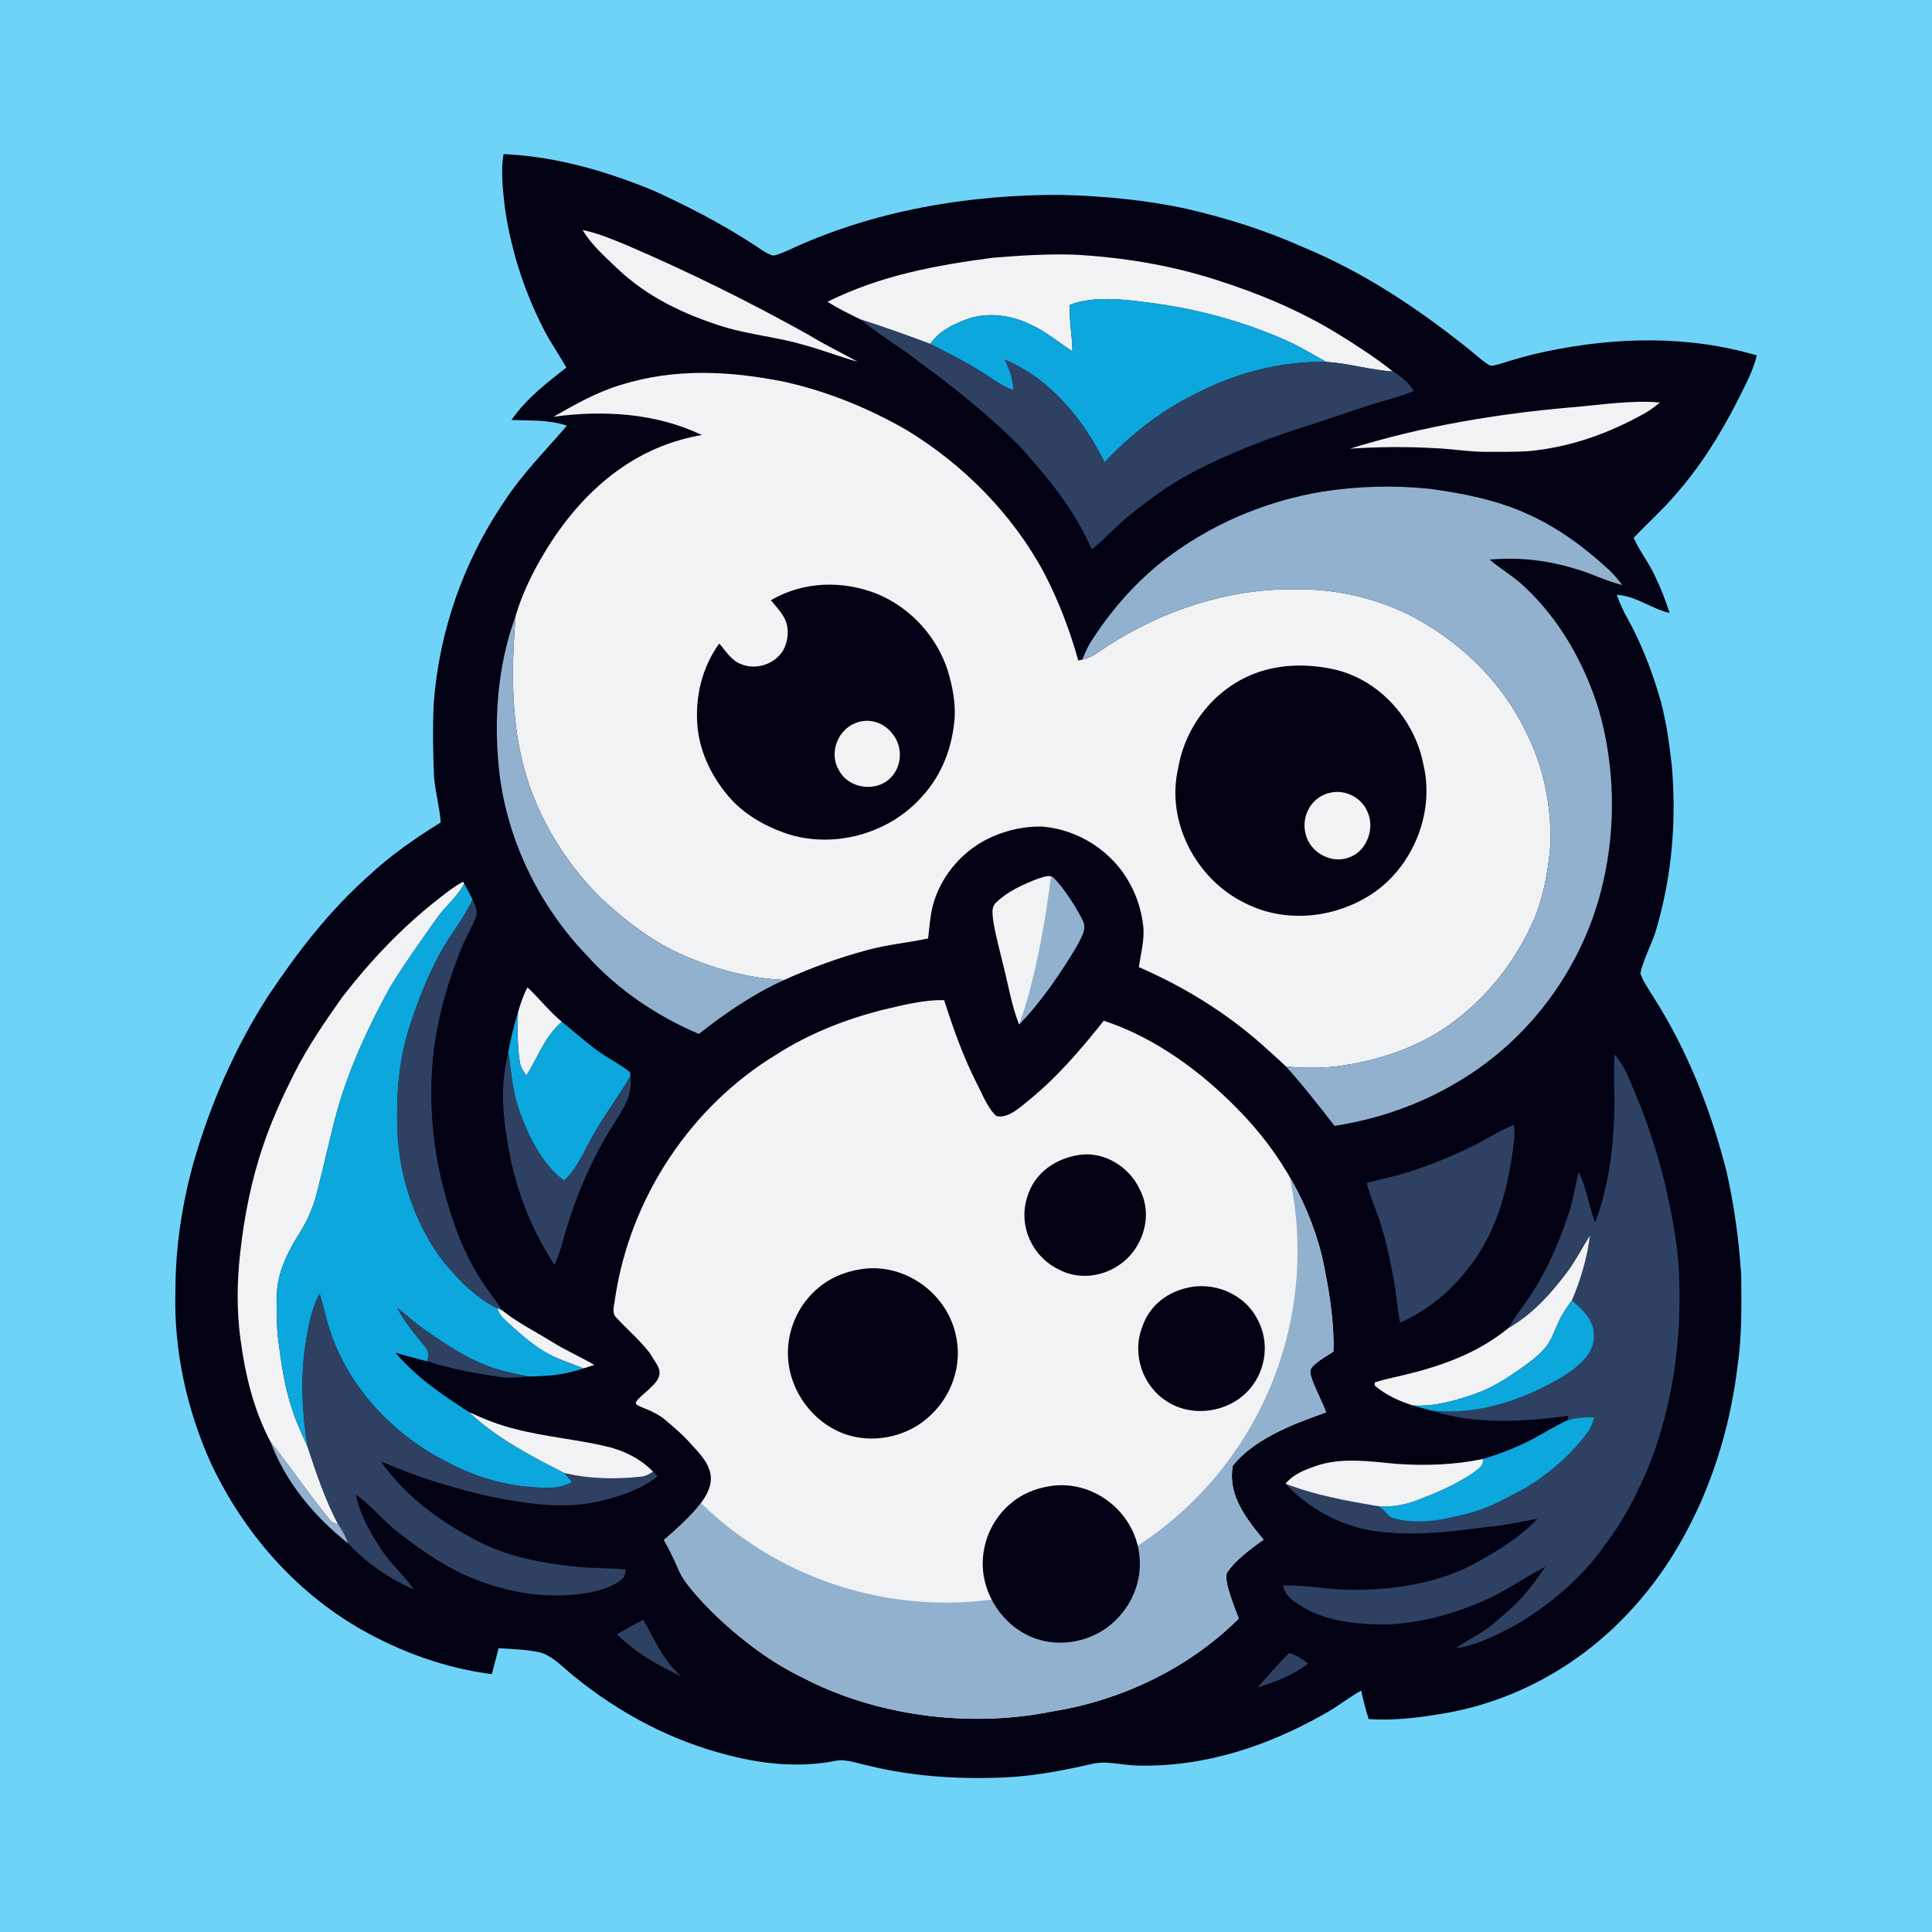 <?xml version="1.0" encoding="UTF-8" standalone="no"?>
<svg
   version="1.1"
   viewBox="0 0 1024 1024"
   width="1024.0pt"
   height="1024.0pt"
   id="svg54"
   sodipodi:docname="ic_launcher.svg"
   inkscape:export-filename="ic_launcher_background.png"
   inkscape:export-xdpi="144"
   inkscape:export-ydpi="144"
   xml:space="preserve"
   inkscape:version="1.3.2 (091e20e, 2023-11-25)"
   xmlns:inkscape="http://www.inkscape.org/namespaces/inkscape"
   xmlns:sodipodi="http://sodipodi.sourceforge.net/DTD/sodipodi-0.dtd"
   xmlns:xlink="http://www.w3.org/1999/xlink"
   xmlns="http://www.w3.org/2000/svg"
   xmlns:svg="http://www.w3.org/2000/svg"><defs
     id="defs54"><inkscape:path-effect
       effect="powerclip"
       id="path-effect60"
       is_visible="true"
       lpeversion="1"
       inverse="true"
       flatten="false"
       hide_clip="false"
       message="Use fill-rule evenodd on &lt;b&gt;fill and stroke&lt;/b&gt; dialog if no flatten result after convert clip to paths." /><clipPath
       clipPathUnits="userSpaceOnUse"
       id="clipPath60"><circle
         style="display:none;fill:#000000;fill-opacity:0.6;stroke-width:2.396"
         id="circle60"
         r="132.884"
         cy="661.951"
         cx="501.369"
         d="M 634.254,661.951 A 132.884,132.884 0 0 1 501.369,794.835 132.884,132.884 0 0 1 368.485,661.951 132.884,132.884 0 0 1 501.369,529.066 132.884,132.884 0 0 1 634.254,661.951 Z" /><path
         id="lpe_path-effect60"
         style="display:inline;fill:#000000;fill-opacity:0.6;stroke-width:2.396"
         class="powerclip"
         d="M 370.654,562.071 H 652.853 V 843.749 H 370.654 Z m 263.6,99.88 A 132.884,132.884 0 0 0 501.369,529.066 132.884,132.884 0 0 0 368.485,661.951 132.884,132.884 0 0 0 501.369,794.835 132.884,132.884 0 0 0 634.254,661.951 Z" /></clipPath><clipPath
       clipPathUnits="userSpaceOnUse"
       id="clipPath1"><path
         style="fill:#000000;fill-opacity:0.333;stroke-width:1.243"
         d="m 224.513,1022.713 c -6.152,-0.513 -17.269,-0.991 -24.705,-1.064 -23.937,-0.233 -51.169,-7.737 -79.684,-21.956 C 98.786,989.052 83.487,978.028 65.917,960.631 38.47,933.456 21.942,906.067 10.797,869.284 4.494,848.482 2.841,834.173 1.322,787.265 -0.373,734.873 0.585,239.417 2.449,205.051 3.463,186.346 4.409,179.224 7.522,166.84 17.701,126.355 36.316,93.162 64.839,64.639 82.539,46.939 97.604,36.097 120.125,24.852 153.071,8.401 175.11,3.222 218.921,1.636 263.798,0.012 782.502,0.379 815.426,2.058 c 25.408,1.296 29.493,1.826 44.738,5.809 27.018,7.058 46.438,15.697 68.486,30.466 33.852,22.676 61.441,56.038 77.238,93.398 11.146,26.36 15.183,45.209 16.636,77.67 1.347,30.098 1.394,573.902 0.051,604.583 -1.143,26.118 -3.91,42.624 -10.411,62.096 -14.855,44.495 -43.795,82.926 -82.227,109.192 -32.52,22.225 -66.801,34.272 -103.949,36.527 -23.667,1.437 -584.962,2.291 -601.476,0.915 z"
         id="path1"
         inkscape:label="mask macos" /></clipPath></defs><sodipodi:namedview
     id="namedview54"
     pagecolor="#ffffff"
     bordercolor="#000000"
     borderopacity="0.25"
     inkscape:showpageshadow="2"
     inkscape:pageopacity="0.0"
     inkscape:pagecheckerboard="true"
     inkscape:deskcolor="#d1d1d1"
     inkscape:document-units="pt"
     inkscape:zoom="0.1311816"
     inkscape:cx="1658.0069"
     inkscape:cy="-499.30782"
     inkscape:window-width="1728"
     inkscape:window-height="966"
     inkscape:window-x="0"
     inkscape:window-y="38"
     inkscape:window-maximized="1"
     inkscape:current-layer="svg54" /><g
     id="g64"
     inkscape:label="ic_launcher"
     style="display:inline"><g
       id="g63"
       inkscape:label="background"
       style="display:inline"><path
         d="M 0,0 H 1024 V 1024 H 0 Z"
         fill="#f1f2f3"
         id="path1-4-3-8"
         inkscape:label="background"
         style="display:inline;fill:#6ed3f7;fill-opacity:1;stroke-width:1" /><g
         id="g61"
         inkscape:label="stars"
         style="display:none"
         transform="matrix(1.402,0,0,1.402,-206.238,-252.991)"><path
           d="m 481.84,186.7 c 2.74,6.56 4.4,15.02 8.93,20.54 4.4,5 12.12,7.01 18.14,9.34 -5.65,2.8 -13.29,4.12 -17.49,8.84 -5.56,6.31 -6.98,14.86 -9.73,22.54 -1.49,-8.37 -3.27,-16.04 -9.05,-22.6 -4.72,-4.99 -11.75,-6.31 -17.93,-8.62 6.33,-3.35 13.83,-4.07 18.46,-9.55 5.22,-6.09 6.55,-13.04 8.67,-20.49 z"
           fill="#f1f2f3"
           id="path3"
           style="display:inline" /><path
           d="m 827.622,512.378 c 2.857,6.841 4.589,15.664 9.313,21.421 4.589,5.214 12.64,7.311 18.918,9.74 -5.892,2.92 -13.86,4.297 -18.24,9.219 -5.798,6.58 -7.279,15.497 -10.147,23.506 -1.554,-8.729 -3.41,-16.728 -9.438,-23.569 -4.922,-5.204 -12.254,-6.58 -18.699,-8.99 6.601,-3.494 14.423,-4.244 19.251,-9.959 5.444,-6.351 6.831,-13.599 9.042,-21.368 z"
           fill="#f1f2f3"
           id="path3-9"
           style="display:inline;stroke-width:1.043" /><path
           d="m 677.842,225.471 c 3.402,5.935 4.552,13.18 9.643,17.866 4.075,3.647 9.631,5.739 14.318,8.542 -5.495,2.558 -11.552,4.54 -15.688,9.202 -4.148,4.467 -5.703,11.454 -7.954,17.059 -2.753,-5.617 -4.369,-12.445 -8.383,-17.108 -3.843,-4.809 -10.72,-6.902 -16.068,-9.888 4.944,-2.925 10.757,-4.883 15.199,-8.505 5.225,-4.491 6.486,-11.063 8.933,-17.169 z"
           fill="#f1f2f3"
           id="path5"
           style="display:inline;stroke-width:1.224" /><path
           d="m 278.55,322.2 c 1.26,7.7 3.92,16.19 8.98,22.26 5.28,6.08 11.95,7 18.7,10.68 -6.63,2.96 -12.94,3.45 -18.37,8.73 -6.22,6.36 -6.9,14.51 -10.02,22.03 -2.07,-7.26 -3.9,-15.81 -9.16,-21.58 -5.45,-5.78 -13.44,-6.85 -20.54,-9.64 7.7,-2.99 17.8,-5.58 22.77,-12.7 3.67,-5.93 5.45,-13.19 7.64,-19.78 z"
           fill="#f1f2f3"
           id="path11"
           style="display:inline" /><path
           d="m 811.962,409.218 c 1.07,6.536 3.327,13.743 7.623,18.895 4.482,5.161 10.144,5.942 15.873,9.066 -5.628,2.513 -10.984,2.928 -15.593,7.41 -5.28,5.399 -5.857,12.317 -8.505,18.7 -1.757,-6.163 -3.31,-13.42 -7.775,-18.318 -4.626,-4.906 -11.408,-5.814 -17.435,-8.183 6.536,-2.538 15.109,-4.736 19.328,-10.78 3.115,-5.034 4.626,-11.196 6.485,-16.79 z"
           fill="#f1f2f3"
           id="path11-3"
           style="display:inline;stroke-width:0.849"
           inkscape:label="path11-3" /><path
           d="m 245.59,426.6 0.84,-0.24 c 0.51,5.18 1.32,10.29 2.94,15.25 2.28,7.15 5.03,14.13 11.51,18.5 6.6,4.35 15.38,6.29 22.92,8.44 -7.65,1.83 -16.6,3.62 -23.22,8.04 -6.35,4.15 -9.27,12.58 -11.47,19.49 -1.61,4.54 -1.37,9.57 -3.3,13.94 -1.65,-9.84 -4.21,-21.41 -10.35,-29.51 -6.33,-7.74 -18.35,-9.42 -27.38,-12.18 4.01,-1.67 8.17,-2.75 12.32,-3.99 8.28,-2.64 16.01,-8.22 19.55,-16.37 2.89,-6.83 4.58,-14.04 5.64,-21.37 z"
           fill="#f1f2f3"
           id="path17"
           style="display:inline" /><path
           d="m 591.394,200.176 0.471,-0.135 c 0.286,2.904 0.74,5.769 1.648,8.55 1.278,4.009 2.82,7.922 6.453,10.373 3.7,2.439 8.623,3.527 12.851,4.732 -4.289,1.026 -9.307,2.03 -13.019,4.508 -3.56,2.327 -5.198,7.053 -6.431,10.928 -0.903,2.545 -0.768,5.366 -1.85,7.816 -0.925,-5.517 -2.36,-12.004 -5.803,-16.546 -3.549,-4.34 -10.289,-5.282 -15.351,-6.829 2.248,-0.936 4.581,-1.542 6.908,-2.237 4.642,-1.48 8.977,-4.609 10.961,-9.178 1.62,-3.829 2.568,-7.872 3.162,-11.982 z"
           fill="#f1f2f3"
           id="path17-0"
           style="display:inline;stroke-width:0.561" /></g></g><g
       id="g62"
       inkscape:label="foreground"
       transform="matrix(1.402,0,0,1.402,-219.377,-227.276)"
       style="display:inline"><g
         id="g60"
         inkscape:label="owl"
         transform="translate(12.754,-26.861)"><path
           d="m 334.09,247.22 c 19.7,0.89 38.72,6.37 56.84,13.88 12.75,5.82 25.3,12.3 37.08,19.92 2.52,1.56 5.09,3.77 7.97,4.58 1.93,-0.3 3.82,-1.19 5.61,-1.96 32,-15.04 68.22,-21.16 103.41,-21 15.79,0.45 31.71,1.88 47.16,5.24 15.21,3.5 30.11,8.19 44.36,14.6 22.85,9.45 43.25,23.12 62.5,38.5 2.38,1.9 4.64,4.08 7.21,5.72 1.27,1.05 2.88,0.2 4.29,-0.08 5.74,-1.82 11.49,-3.5 17.39,-4.72 26.54,-5.58 53.76,-6.26 79.97,1.42 -1.54,6.25 -4.5,11.5 -7.34,17.23 -6.59,12.95 -14.27,25.15 -23.94,36.04 -4.81,5.55 -10.25,10.41 -15.3,15.71 2.28,5.03 5.73,9.33 8.03,14.34 2.16,4.56 4.08,9.23 5.54,14.06 -7.24,-1.8 -12.49,-6.34 -19.92,-6.88 1.1,3.2 2.47,6.17 4.12,9.11 4.84,8.67 8.5,18.08 11.44,27.54 2.86,9.11 4.12,18.27 5.21,27.73 1.79,20.35 0.19,40.94 -5.44,60.61 -1.52,6.25 -5.06,11.9 -6.42,18.12 0.99,3.03 3.01,5.82 4.67,8.53 13.04,20.36 21.92,42.87 27.86,66.24 2.95,12.87 4.73,26.1 5.59,39.28 0.12,11.42 0.3,23.22 -1.39,34.5 -3.97,33.09 -16.99,66.66 -39.63,91.5 -18.22,20.22 -42.74,34.47 -69.58,39.42 -9.83,1.74 -20.25,3.19 -30.23,2.45 -1.18,-3.54 -2.07,-7.13 -2.82,-10.78 -4.71,2.63 -8.9,6.02 -13.61,8.65 -21.74,12.34 -45.48,20.28 -70.72,19.72 -6.55,-0.1 -11.81,-2.07 -17.98,-0.51 -9.91,2.25 -19.81,4.16 -29.98,4.85 -18.29,1 -36.58,0.01 -54.42,-4.41 -3.79,-0.78 -8.18,-2.53 -12.02,-1.73 -13.28,2.66 -27.16,1.31 -40.18,-2.04 -21.68,-5.42 -41.67,-15.99 -58.91,-30.12 -3.85,-3.07 -8.06,-7.74 -12.93,-8.91 -5.02,-1.02 -10.26,-1.2 -15.37,-1.5 -0.83,3.27 -1.68,6.54 -2.54,9.8 -17.36,-2.21 -34.38,-8.33 -49.56,-16.99 -24.95,-14.31 -44.25,-36.58 -56.51,-62.46 -9.26,-20.37 -14.24,-43.01 -13.56,-65.42 0.01,-16.5 2.51,-33.12 6.99,-48.99 6.32,-21.9 15.54,-42.92 27.82,-62.15 11.16,-16.72 23.13,-32.35 38.21,-45.77 8.32,-7.79 17.6,-14.22 27.27,-20.19 -0.4,-5.82 -2.02,-11.42 -2.52,-17.22 -0.4,-9.2 -0.55,-18.49 -0.13,-27.68 2,-27.06 11.14,-53.5 26.36,-75.96 6.97,-10.82 15.75,-19.49 23.99,-29.16 -6.94,-2.3 -13.74,-1.86 -20.93,-2.13 5.59,-8.13 13.08,-13.82 20.73,-19.83 -2.84,-5.06 -6.2,-9.75 -8.8,-14.96 -7.36,-14.49 -12.37,-30.23 -14.55,-46.33 -0.69,-6.3 -1.45,-13.15 -0.39,-19.41 z"
           fill="#020214"
           id="path6" /><path
           d="m 363.99,275.93 c 5.63,1.14 11.15,3.46 16.45,5.64 23.6,10.13 46.58,21.48 69,34 6.01,3.7 12.36,6.73 18.52,10.16 -6.87,-1.91 -13.5,-4.5 -20.38,-6.39 -10,-2.92 -20.3,-3.81 -30.29,-6.81 -15.01,-4.71 -29.03,-11.33 -40.49,-22.33 -4.47,-4.31 -9.7,-8.87 -12.81,-14.27 z"
           fill="#f1f2f3"
           id="path7" /><path
           d="m 550.04,285.25 c 18.11,1 35.97,3.91 53.26,9.45 16.01,5.08 31.39,11.46 45.77,20.21 7.3,4.5 14.5,9.16 21.24,14.48 -8.5,-0.44 -16.62,-3.13 -25.15,-3.57 -4.98,-2.7 -9.72,-5.74 -14.93,-8.02 -16.87,-7.55 -35.06,-12.4 -53.41,-14.57 -9.12,-1.24 -19.86,-2.32 -28.64,0.96 -0.29,5.93 0.87,11.7 0.99,17.6 -5.37,-3.43 -9.97,-7.46 -15.84,-10.13 -7.23,-3.55 -16.05,-4.8 -23.75,-2.13 -5.56,2.08 -10.7,4.44 -14.2,9.47 -8.67,-3.29 -17.37,-6.38 -26.21,-9.21 -4.27,-2.14 -8.58,-4.12 -12.59,-6.75 19.93,-9.9 40.7,-13.77 62.57,-16.64 10.25,-0.83 20.6,-1.5 30.89,-1.15 z"
           fill="#f1f2f3"
           id="path8" /><path
           d="m 576.82,303.23 c 18.35,2.17 36.54,7.02 53.41,14.57 5.21,2.28 9.95,5.32 14.93,8.02 -17.77,-0.39 -35.08,4.41 -50.72,12.67 -12.56,6.33 -23.5,15.08 -33.16,25.24 -8.1,-16.29 -20.49,-31.57 -37.65,-38.73 1.8,3.73 3.1,7.38 3.26,11.56 -2.64,-1.05 -5.13,-2.31 -7.46,-3.95 -7.46,-5.23 -15.91,-9.47 -24.05,-13.61 3.5,-5.03 8.64,-7.39 14.2,-9.47 7.7,-2.67 16.52,-1.42 23.75,2.13 5.87,2.67 10.47,6.7 15.84,10.13 -0.12,-5.9 -1.28,-11.67 -0.99,-17.6 8.78,-3.28 19.52,-2.2 28.64,-0.96 z"
           fill="#0ca7dd"
           id="path9" /><path
           d="m 469.17,309.79 c 8.84,2.83 17.54,5.92 26.21,9.21 8.14,4.14 16.59,8.38 24.05,13.61 2.33,1.64 4.82,2.9 7.46,3.95 -0.16,-4.18 -1.46,-7.83 -3.26,-11.56 17.16,7.16 29.55,22.44 37.65,38.73 9.66,-10.16 20.6,-18.91 33.16,-25.24 15.64,-8.26 32.95,-13.06 50.72,-12.67 8.53,0.44 16.65,3.13 25.15,3.57 3.14,2.01 5.98,4.14 7.95,7.39 -2.82,1.16 -5.66,2.16 -8.6,2.95 -10.03,2.71 -19.57,6.32 -29.42,9.48 -15.82,4.94 -31.71,10.86 -46.34,18.7 -8.24,4.33 -15.93,9.99 -23.15,15.85 -5.04,4.03 -9.26,8.91 -14.32,12.91 -6.42,-14.96 -16.4,-26.95 -27.14,-38.96 -11.81,-11.79 -24.63,-22.1 -38.09,-31.92 -7.16,-5.62 -15.04,-10.15 -22.03,-16 z"
           fill="#2e4163"
           id="path10" /><path
           d="m 440.5,333.35 c 16.16,3.65 31.62,9.93 45.95,18.19 21.49,13.05 40.08,31.81 51.99,54.03 5.48,10.49 9.73,21.71 12.93,33.1 0.51,-0.11 1.02,-0.23 1.52,-0.35 3.72,-0.75 6.23,-3.04 9.37,-5.02 20.73,-13.56 45.88,-21.83 70.74,-21.56 14.54,-0.25 29.06,2.84 42.21,9.05 18.99,9.34 35.67,24.95 44.98,44.06 7.05,13.48 10.23,28.99 9.61,44.15 -0.85,9.35 -2.53,18.95 -6.2,27.63 -7.05,16.09 -18.26,30.23 -32.7,40.29 -11.43,7.99 -25.39,12.67 -39.09,14.79 -7.29,1.21 -14.57,1.1 -21.91,0.46 -2.9,-2.79 -5.94,-5.43 -8.92,-8.14 -13.87,-12.33 -29.72,-22.05 -46.72,-29.45 0.73,-5.07 2.23,-10.51 1.65,-15.55 -0.62,-5.55 -2.31,-11.04 -5,-15.94 -6.51,-12.14 -19.29,-20.43 -32.99,-21.62 -6.39,-0.26 -12.93,1.19 -18.79,3.7 -10.75,4.59 -19.28,14.13 -22.54,25.36 -1.19,4.23 -1.5,8.85 -2,13.21 -7.52,1.65 -15.12,2.27 -22.57,4.28 -10.92,2.91 -21.53,6.75 -31.82,11.41 -13.61,-0.57 -27.27,-4.37 -39.63,-10.01 -11.11,-5.12 -20.38,-12.46 -29.37,-20.64 -15.16,-14.91 -26.43,-34.32 -30.74,-55.22 -3.56,-16.72 -3.21,-34.75 -1.81,-51.72 2.95,-10.04 7.73,-19.08 13.34,-27.85 7.16,-11.01 16.4,-21.31 27.37,-28.64 9.16,-6.16 18.8,-10.01 29.68,-11.93 -17.22,-8.27 -37.35,-9.49 -56.06,-6.89 8.26,-4.74 16.31,-9.29 25.49,-12.07 20.51,-6.38 41.22,-5.3 62.03,-1.11 z"
           fill="#f1f2f3"
           id="path12" /><path
           d="m 771.24,341.13 c -1.69,1.38 -3.4,2.72 -5.28,3.83 -13.93,7.88 -28.99,13.26 -45,14.62 -4.98,0.25 -9.98,0.2 -14.97,0.21 -6.71,0.05 -13.25,-1.14 -19.94,-1.4 -10.65,-0.6 -21.31,-0.51 -31.95,0.2 27.06,-8.44 55.7,-13.23 83.92,-15.65 10.85,-0.9 22.42,-2.77 33.22,-1.81 z"
           fill="#f1f2f3"
           id="path13" /><path
           d="m 684.22,373.77 c 12.56,1.69 25.79,4.3 37.32,9.68 11.24,5.05 21.22,12.47 30.26,20.77 1.94,1.78 3.62,3.8 5.21,5.9 -6.22,-1.48 -11.81,-4.5 -17.98,-6.19 -10.54,-3.2 -21.19,-4.41 -32.18,-3.39 4.35,3.66 9.17,6.37 13.27,10.32 13.42,12.48 22.88,29.45 28.15,46.89 5.93,21.05 6.41,43.69 1.45,64.98 -7.12,31.16 -27.24,58.96 -54.79,75.19 -14.15,8.58 -30.37,14.15 -46.68,16.69 -5.94,-7.65 -11.87,-15.25 -18.35,-22.44 7.34,0.64 14.62,0.75 21.91,-0.46 13.7,-2.12 27.66,-6.8 39.09,-14.79 14.44,-10.06 25.65,-24.2 32.7,-40.29 3.67,-8.68 5.35,-18.28 6.2,-27.63 0.62,-15.16 -2.56,-30.67 -9.61,-44.15 -9.31,-19.11 -25.99,-34.72 -44.98,-44.06 -13.15,-6.21 -27.67,-9.3 -42.21,-9.05 -24.86,-0.27 -50.01,8 -70.74,21.56 -3.14,1.98 -5.65,4.27 -9.37,5.02 0.89,-2.19 1.79,-4.34 3.02,-6.37 7.23,-11.46 16.14,-21.8 26.71,-30.32 17.72,-14.02 38.96,-23.14 61.22,-26.84 13.37,-2.04 26.93,-2.41 40.38,-1.02 z"
           fill="#92b1ce"
           id="path14" /><path
           d="m 475.47,413.55 c 12.63,5.28 22.62,16.27 26.67,29.34 1.64,5.5 2.76,11.35 2.5,17.1 -0.76,11.16 -4.75,21.94 -12.43,30.2 -12.6,14.23 -34,19.98 -51.97,13.63 -7.96,-2.83 -15.68,-7.36 -21.17,-13.87 -6.27,-7.37 -10.68,-16.39 -11.65,-26.09 -1.03,-11.14 1.6,-22.52 8.23,-31.64 2.35,2.83 4.71,6.61 8.31,7.86 5.66,2.29 12.67,-0.01 15.82,-5.24 1.89,-3.39 2.35,-7.83 0.84,-11.44 -1.24,-2.76 -3.55,-5.2 -5.49,-7.5 12.23,-7.24 27.3,-7.59 40.34,-2.35 z"
           fill="#020214"
           id="path15" /><path
           d="m 338.65,421.84 c -1.4,16.97 -1.75,35 1.81,51.72 4.31,20.9 15.58,40.31 30.74,55.22 8.99,8.18 18.26,15.52 29.37,20.64 12.36,5.64 26.02,9.44 39.63,10.01 -11.73,5.29 -22.2,12.49 -32.27,20.41 -15.87,-6.7 -30.67,-16.72 -42.24,-29.54 -17.95,-18.68 -29.98,-43.11 -33.15,-68.87 -2.3,-19.88 -0.8,-40.72 6.11,-59.59 z"
           fill="#92b1ce"
           id="path16" /><path
           d="m 625.41,441.51 c 7.65,-1.56 15.74,-1.09 23.31,0.66 16.88,4.15 29.97,19.06 33.14,36 4.52,18.91 -4.8,40.36 -21.62,50.07 -13.75,8.08 -31.31,9.5 -45.7,2.21 -18.59,-8.9 -30.21,-30.91 -25.38,-51.25 3.21,-18.54 17.57,-34.2 36.25,-37.69 z"
           fill="#020214"
           id="path19" /><path
           d="m 467.31,462.26 c 4.98,-1.91 10.31,-0.25 13.59,3.85 4.08,4.68 4.04,12.04 -0.2,16.6 -5.38,5.96 -16.13,4.58 -19.84,-2.58 -3.87,-6.38 -0.47,-15.36 6.45,-17.87 z"
           fill="#f1f2f3"
           id="path20" /><path
           d="m 647.47,488.49 c 5.27,-0.85 10.84,2.13 13.05,7.01 3.16,6.24 0.13,15.02 -6.53,17.53 -6.67,2.73 -14.75,-1.53 -16.6,-8.44 -2.06,-7.31 2.42,-14.99 10.08,-16.1 z"
           fill="#f1f2f3"
           id="path21" /><path
           d="m 541.98,520.91 c -0.046,0.36 -8.814,51.424 -13.01,55.36 -2.85,-7.33 -4.01,-14.76 -5.96,-22.34 -1.32,-5.67 -2.96,-11.33 -3.84,-17.08 -0.18,-2.22 -0.8,-4.95 1.09,-6.64 4.3,-4.24 10.32,-6.96 15.92,-9.08 1.73,-0.42 4.38,-1.81 5.8,-0.22 z"
           fill="#f1f2f3"
           id="path22"
           sodipodi:nodetypes="ccccccc" /><path
           d="M 541.049,520.261 C 543.212,520.877 550.39,531.23 553.05,536.98 c 1.75,3.37 -0.83,6.82 -2.28,9.78 -5.66,9.55 -13.904,21.672 -21.804,29.532 3.405,-9.358 4.567,-15.112 6.104,-21.192 2.57,-11.37 4.509,-23.259 5.979,-34.839 z"
           fill="#92b1ce"
           id="path23"
           sodipodi:nodetypes="cccccc"
           style="display:inline" /><path
           d="m 318.82,522.3 0.38,0.69 c -2.71,5.34 -7.33,8.68 -10.63,13.54 -6.06,8.61 -12.33,17.23 -17.73,26.27 -8.06,14.85 -15.16,30.03 -19.71,46.34 -2.83,10.36 -5.02,20.89 -7.74,31.27 -1.43,5.45 -3.71,10.5 -6.74,15.24 -4.34,6.84 -8.3,15.04 -8.27,23.31 -0.12,5.45 -0.13,10.98 0.51,16.41 1.17,8.73 2.26,17.31 5.06,25.71 1.56,5.17 3.9,9.97 6.08,14.88 3.26,9.92 6.67,20.1 11.58,29.34 -1.19,-0.45 -2.31,-0.66 -3.15,-1.69 -7.85,-9.62 -14.84,-19.87 -22.5,-29.61 -6.42,-12.17 -9.52,-25.26 -11.34,-38.82 -1.44,-10.74 -1.32,-21.59 -0.12,-32.35 1.52,-14.02 4.31,-28.07 8.93,-41.41 3.08,-9.08 7.16,-17.96 11.46,-26.52 5.06,-10.07 11.62,-19.62 18.15,-28.87 10.74,-13.89 22.72,-26.56 36.6,-37.37 2.98,-2.32 5.81,-4.6 9.18,-6.36 z"
           fill="#f1f2f3"
           id="path24" /><path
           d="m 319.2,522.99 c 1.09,1.99 2.16,4 3.17,6.03 -2.18,4.76 -5.06,9.02 -8,13.32 -7.37,11.08 -12.04,23.16 -16.15,35.74 -4.17,13.69 -4.89,27.74 -4.05,41.95 1.39,16.51 7.31,33.16 17.51,46.29 5.52,6.62 12.17,13.44 20.02,17.2 0.73,1.95 1.62,3.22 3.16,4.62 4.48,4.1 9.22,8.42 14.4,11.59 4.6,2.86 10.01,4.44 15.1,6.54 -6.85,2.47 -13.86,3.01 -21.08,3.07 -4.23,-0.88 -8.5,-1.73 -12.63,-3.02 -10.09,-3.36 -18.31,-9.02 -26.93,-15.05 -3.45,-2.44 -6.54,-5.24 -9.78,-7.93 2.72,5.69 6.91,10.09 10.7,15.02 1.51,1.79 1.03,3.15 0.6,5.24 -4.02,-1.03 -8.04,-2.04 -12.01,-3.27 7.91,9.37 17.66,15.94 27.87,22.52 10.27,9.7 23.52,16.67 36.06,22.99 0.98,1.12 1.9,2.28 2.83,3.44 -3.03,1.6 -5.52,2.15 -8.97,2.14 -13.36,0.09 -26.82,-3.42 -38.51,-9.86 -19.64,-9.88 -36.49,-27.44 -43.67,-48.42 -1.77,-4.96 -2.73,-10.06 -4.28,-15.09 -3.34,6.19 -4.32,13.05 -5.48,19.94 -1.77,12.5 -1.12,25.53 0.95,37.97 -2.18,-4.91 -4.52,-9.71 -6.08,-14.88 -2.8,-8.4 -3.89,-16.98 -5.06,-25.71 -0.64,-5.43 -0.63,-10.96 -0.51,-16.41 -0.03,-8.27 3.93,-16.47 8.27,-23.31 3.03,-4.74 5.31,-9.79 6.74,-15.24 2.72,-10.38 4.91,-20.91 7.74,-31.27 4.55,-16.31 11.65,-31.49 19.71,-46.34 5.4,-9.04 11.67,-17.66 17.73,-26.27 3.3,-4.86 7.92,-8.2 10.63,-13.54 z"
           fill="#0ca7dd"
           id="path25" /><path
           d="m 322.37,529.02 c 0.82,1.95 2.21,4.5 1.27,6.57 -1.34,3.78 -3.56,7.21 -5.09,10.92 -5.3,12.92 -9.25,26.31 -10.94,40.2 -2.07,18.71 -0.35,37.68 4.92,55.74 3.26,11.56 7.63,22.61 14.47,32.56 2.19,3.12 4.5,6.16 6.59,9.36 l -1.89,-0.85 c -7.85,-3.76 -14.5,-10.58 -20.02,-17.2 -10.2,-13.13 -16.12,-29.78 -17.51,-46.29 -0.84,-14.21 -0.12,-28.26 4.05,-41.95 4.11,-12.58 8.78,-24.66 16.15,-35.74 2.94,-4.3 5.82,-8.56 8,-13.32 z"
           fill="#2e4163"
           id="path26" /><path
           d="m 343.13,562.23 c 4.46,4.2 8.25,9.08 12.99,13.03 -6.65,5.78 -8.81,13.06 -13.38,20.27 -1.1,-1.52 -2.18,-2.9 -2.45,-4.83 -1.06,-6.21 -0.93,-12.67 -0.77,-18.94 0.93,-3.25 2.04,-6.53 3.61,-9.53 z"
           fill="#f1f2f3"
           id="path28" /><path
           d="m 500.67,567.09 c 3.38,10.66 7.1,21.11 12.15,31.11 2.2,4.17 4.06,9.38 7.51,12.65 4.49,1.22 9.23,-3.47 12.47,-6.05 10.74,-8.76 19.6,-19.16 28.2,-29.95 19.18,6.26 36.7,19.12 50.68,33.47 16.01,16.12 28.17,37.12 32.65,59.49 1.096,5.794 3.873,19.312 3.486,32.053 -1.899,1.507 -7.147,4.047 -8.617,6.774 -1.087,2.173 4.112,11.476 5.847,16.241 -8.229,3.095 -26.343,8.784 -35.299,20.238 -1.586,9.709 2.836,17.429 11.657,27.912 -9.251,6.539 -11.955,9.772 -13.854,12.504 -1.001,3.18 1.567,9.609 4.444,17.342 -18.012,17.976 -43.135,30.746 -70.621,35.114 -31.47,6.371 -67.252,1.632 -95.135,-13.289 -18.001,-8.558 -36.728,-26.281 -43.701,-36.22 -2.674,-3.812 -2.951,-6.873 -7.819,-15.34 21.428,-18.215 21.366,-24.661 10.821,-35.603 -3.122,-3.628 -5.94,-6.038 -10.146,-9.652 -4.941,-4.246 -11.839,-5.18 -11.272,-6.58 0.093,-1.315 3.62,-3.625 6.756,-6.928 4.654,-4.902 0.816,-7.574 -1.447,-11.825 -3.8,-4.89 -8.46,-8.88 -12.64,-13.4 -2.1,-1.8 -0.68,-5.26 -0.5,-7.62 5.71,-37.75 28.49,-72.29 61.2,-92.06 11.99,-7.69 25.59,-13.02 39.34,-16.6 7.69,-1.75 15.94,-4.03 23.84,-3.78 z"
           fill="#f1f2f3"
           id="path29"
           sodipodi:nodetypes="ccccccccccccccccsccscscccccc"
           inkscape:label="moon"
           style="display:inline" /><path
           d="m 500.67,567.09 c 3.38,10.66 7.1,21.11 12.15,31.11 2.2,4.17 4.06,9.38 7.51,12.65 4.49,1.22 9.23,-3.47 12.47,-6.05 10.74,-8.76 19.6,-19.16 28.2,-29.95 19.18,6.26 36.7,19.12 50.68,33.47 16.01,16.12 28.17,37.12 32.65,59.49 1.096,5.794 3.873,19.312 3.486,32.053 -1.899,1.507 -7.147,4.047 -8.617,6.774 -1.087,2.173 4.112,11.476 5.847,16.241 -8.229,3.095 -26.343,8.784 -35.299,20.238 -1.586,9.709 2.836,17.429 11.657,27.912 -9.251,6.539 -11.955,9.772 -13.854,12.504 -1.001,3.18 1.567,9.609 4.444,17.342 -18.012,17.976 -43.135,30.746 -70.621,35.114 -31.47,6.371 -67.252,1.632 -95.135,-13.289 -18.001,-8.558 -36.728,-26.281 -43.701,-36.22 -2.674,-3.812 -2.951,-6.873 -7.819,-15.34 21.428,-18.215 21.366,-24.661 10.821,-35.603 -3.122,-3.628 -5.94,-6.038 -10.146,-9.652 -4.941,-4.246 -11.839,-5.18 -11.272,-6.58 0.093,-1.315 3.62,-3.625 6.756,-6.928 4.654,-4.902 0.816,-7.574 -1.447,-11.825 -3.8,-4.89 -8.46,-8.88 -12.64,-13.4 -2.1,-1.8 -0.68,-5.26 -0.5,-7.62 5.71,-37.75 28.49,-72.29 61.2,-92.06 11.99,-7.69 25.59,-13.02 39.34,-16.6 7.69,-1.75 15.94,-4.03 23.84,-3.78 z"
           fill="#f1f2f3"
           id="path58"
           sodipodi:nodetypes="ccccccccccccccccsccscscccccc"
           inkscape:label="moon shadow"
           style="display:inline;fill:#92b1ce;fill-opacity:1"
           clip-path="url(#clipPath60)"
           inkscape:path-effect="#path-effect60"
           inkscape:original-d="m 500.67,567.09 c 3.38,10.66 7.1,21.11 12.15,31.11 2.2,4.17 4.06,9.38 7.51,12.65 4.49,1.22 9.23,-3.47 12.47,-6.05 10.74,-8.76 19.6,-19.16 28.2,-29.95 19.18,6.26 36.7,19.12 50.68,33.47 16.01,16.12 28.17,37.12 32.65,59.49 1.09622,5.79449 3.87297,19.31186 3.48578,32.05258 -1.8989,1.50651 -7.1469,4.04732 -8.61682,6.77385 -1.08739,2.17266 4.11179,11.47558 5.84724,16.2407 -8.22916,3.09498 -26.34261,8.78362 -35.29871,20.23755 -1.58563,9.70938 2.83647,17.42941 11.65668,27.912 -9.25094,6.53904 -11.95514,9.77196 -13.85432,12.50415 -1.00128,3.1805 1.56711,9.60929 4.44402,17.34194 -18.0122,17.97629 -43.13503,30.74628 -70.62133,35.11394 -31.47035,6.37083 -67.25215,1.63156 -95.13521,-13.28858 -18.00147,-8.55814 -36.72769,-26.28061 -43.70051,-36.21955 -2.67443,-3.8121 -2.95134,-6.87337 -7.81947,-15.34046 21.42764,-18.21535 21.36567,-24.66133 10.82067,-35.60333 -3.1223,-3.62752 -5.93965,-6.03766 -10.14589,-9.65172 -4.94119,-4.24555 -11.83925,-5.17957 -11.27157,-6.58011 0.0933,-1.31528 3.6198,-3.62497 6.75626,-6.9283 4.65437,-4.90201 0.81621,-7.5745 -1.44682,-11.82466 -3.8,-4.89 -8.46,-8.88 -12.64,-13.4 -2.1,-1.8 -0.68,-5.26 -0.5,-7.62 5.71,-37.75 28.49,-72.29 61.2,-92.06 11.99,-7.69 25.59,-13.02 39.34,-16.6 7.69,-1.75 15.94,-4.03 23.84,-3.78 z" /><path
           d="m 339.52,571.76 c -0.16,6.27 -0.29,12.73 0.77,18.94 0.27,1.93 1.35,3.31 2.45,4.83 4.57,-7.21 6.73,-14.49 13.38,-20.27 4.39,3.47 8.54,7.25 13.03,10.58 4.1,3.07 8.7,5.28 12.74,8.43 l 0.12,1.63 c -4.62,7.98 -10.38,15.36 -14.69,23.41 -3.2,5.73 -5.47,11.41 -10.36,16.02 -8.1,-6 -13.29,-16.39 -16.65,-25.67 -2.86,-7.51 -3.27,-15.03 -4.42,-22.89 0.85,-5.09 2.11,-10.08 3.63,-15.01 z"
           fill="#0ca7dd"
           id="path30" /><path
           d="m 335.89,586.77 c 1.15,7.86 1.56,15.38 4.42,22.89 3.36,9.28 8.55,19.67 16.65,25.67 4.89,-4.61 7.16,-10.29 10.36,-16.02 4.31,-8.05 10.07,-15.43 14.69,-23.41 1.07,7.66 -2.96,12.39 -6.58,18.51 -7.98,12.58 -13.94,26.56 -18.11,40.85 -1.07,4.04 -2.19,8.03 -3.95,11.84 -7.76,-11.47 -13.1,-24.79 -16.27,-38.24 -2.89,-14.07 -4.9,-27.94 -1.21,-42.09 z"
           fill="#2e4163"
           id="path31" /><path
           d="m 754.1,587.65 c 4.1,4.52 5.65,9.73 8.05,15.21 4.52,10.7 8.05,21.82 10.89,33.08 2.82,12.67 5.44,25.11 5.52,38.16 0.74,23.04 -2.71,46.01 -10.87,67.6 -4.39,10.75 -9.57,21.12 -16.56,30.44 -8.85,12.88 -21.26,23.45 -34.68,31.32 -6.95,3.71 -14.55,7.49 -22.41,8.66 4.34,-3.21 9.25,-5.22 13.42,-8.65 2.94,-2.38 5.79,-4.88 8.56,-7.46 4.6,-4.26 8.34,-9.62 11.95,-14.74 -8.09,4.08 -15.27,9.44 -23.65,13.02 -11.41,4.92 -23.85,8.32 -36.3,8.81 -10.02,0.03 -21.36,-0.93 -30.33,-5.75 -3.61,-2.19 -8.11,-4.41 -8.9,-9.01 8.5,-0.25 16.72,1.63 25.21,1.62 16.26,0.27 34.09,-2.45 48.41,-10.54 7.87,-4.46 16.34,-9.54 22.48,-16.26 -6.61,1.16 -13.1,2.68 -19.83,3.15 -14.78,2.01 -29.51,3.67 -44.38,1.02 -11.75,-2.42 -22.83,-8.62 -30.97,-17.44 10.91,4.25 22.7,6.41 34.21,8.36 3.32,0.66 3.82,4.17 7.06,4.82 6.44,1.69 13.39,1.28 19.85,-0.1 6.41,-1.38 12.53,-2.74 18.42,-5.7 6.24,-3.19 12.23,-5.94 17.81,-10.21 6.51,-4.77 12.33,-10.4 17.09,-16.93 1.17,-1.62 1.66,-3.42 2.27,-5.29 -3.5,-0.19 -6.9,-0.01 -10.23,1.12 0.16,-0.59 0.33,-1.17 0.49,-1.76 -17.33,2.32 -34.98,3.48 -51.86,-1.97 16.78,1.73 32.55,-3.26 47.07,-11.3 4.1,-2.31 8.28,-5.13 11.35,-8.72 2.97,-3.44 4.01,-8.43 2.27,-12.68 -1.47,-3.57 -4.63,-6.53 -7.54,-8.96 3.26,-7.48 5.84,-16.35 6.82,-24.46 -2.98,4.63 -5.41,9.51 -8.74,13.94 -6.22,8.29 -13.01,15.77 -22.09,21.01 1.54,-2.47 3.06,-4.94 4.8,-7.27 8.15,-10.87 13.75,-23.23 18.02,-36.06 1.72,-5.2 2.44,-10.43 3.73,-15.75 3.05,6.15 3.76,12.79 6.26,19.15 4.96,-13.13 6.78,-27.17 7.23,-41.13 0.29,-7.48 -0.45,-14.9 0.1,-22.35 z"
           fill="#2e4163"
           id="path32" /><path
           d="m 716.02,614.18 c 0.24,1.92 0.28,3.85 0.1,5.78 -1.28,11.52 -3.72,23.11 -8.41,33.76 -6.85,15.23 -19.35,28.5 -34.69,35.31 -1.16,-5.79 -1.46,-11.68 -2.59,-17.48 -1.6,-8.39 -3.39,-16.58 -6.41,-24.61 -1.35,-3.54 -2.63,-7.1 -3.65,-10.76 5.23,-1.46 10.54,-2.45 15.71,-4.09 8.08,-2.54 15.94,-5.79 23.57,-9.45 5.64,-2.66 10.62,-6.12 16.37,-8.46 z"
           fill="#2e4163"
           id="path35" /><path
           d="m 552.31,625.498 c 9.145,-1.12 18.391,4.742 22.215,12.969 3.711,6.969 2.944,15.234 -1.145,21.85 -5.925,9.736 -19.033,14.039 -29.31,8.604 -10.114,-4.805 -15.498,-16.567 -12.026,-27.347 2.654,-9.284 10.982,-14.894 20.265,-16.076 z"
           fill="#020214"
           id="path36"
           style="stroke-width:1.258" /><path
           d="m 744.79,656.11 c -0.98,8.11 -3.56,16.98 -6.82,24.46 -1.74,2.46 -3.48,4.81 -4.76,7.55 -1.73,3.57 -2.84,7.54 -5.49,10.57 -2.48,2.83 -5.62,5.17 -8.66,7.37 -5.54,3.86 -10.91,7.43 -17.32,9.71 -7.7,2.72 -15.6,5.01 -23.85,4.53 -5.16,-1.58 -10.36,-4.01 -14.48,-7.52 l 0.07,-1.21 c 4.72,-1.52 9.66,-2.34 14.45,-3.65 13.11,-3.36 25.45,-8.24 36.03,-16.86 9.08,-5.24 15.87,-12.72 22.09,-21.01 3.33,-4.43 5.76,-9.31 8.74,-13.94 z"
           fill="#f1f2f3"
           id="path37" /><path
           d="m 468.761,668.852 c 16.15,-2.79 32.28,8.26 36.12,24.05 3.04,11.98 -1.37,24.44 -10.74,32.33 -8.41,7.22 -20.87,9.57 -31.3,5.78 -12.81,-4.73 -21.7,-17.89 -21.24,-31.54 0.28,-9 4.41,-17.67 11.3,-23.48 4.49,-3.9 10.03,-6.17 15.86,-7.14 z"
           fill="#020214"
           id="path38" /><path
           d="m 264.56,678.05 c 1.55,5.03 2.51,10.13 4.28,15.09 7.18,20.98 24.03,38.54 43.67,48.42 11.69,6.44 25.15,9.95 38.51,9.86 3.45,0.01 5.94,-0.54 8.97,-2.14 -0.93,-1.16 -1.85,-2.32 -2.83,-3.44 9.36,2.27 19.32,2.42 28.86,1.38 1.77,-0.12 3.12,-0.97 4.58,-1.9 0.55,0.57 1.11,1.14 1.65,1.72 -5.77,4.88 -13.73,7.4 -20.94,9.26 -14.1,3.39 -27.28,1.26 -41.27,-1.32 -14.41,-3.25 -28.69,-7.6 -42.26,-13.49 9.01,13.16 23.18,23.34 37.28,30.46 11.1,5.61 23.62,7.95 35.89,9.24 6.44,0.74 12.9,0.47 19.36,1.09 -0.33,1.38 -0.2,2.63 -1.38,3.63 -3.22,2.81 -7.94,4.16 -12.04,5.04 -14.56,2.7 -29.34,0.65 -43.04,-4.74 -10.61,-4.01 -20.44,-10.76 -29.34,-17.72 -5.83,-4.49 -10.27,-10.28 -16.26,-14.54 1.62,7.8 5.41,14.47 9.78,21.03 3.57,5.41 8.47,9.58 12.18,14.87 -9.09,-3.9 -18.17,-10.14 -24.9,-17.42 -0.93,-2.66 -2.09,-4.82 -3.7,-7.13 -4.91,-9.24 -8.32,-19.42 -11.58,-29.34 -2.07,-12.44 -2.72,-25.47 -0.95,-37.97 1.16,-6.89 2.14,-13.75 5.48,-19.94 z"
           fill="#2e4163"
           id="path39" /><path
           d="m 737.97,680.57 c 2.91,2.43 6.07,5.39 7.54,8.96 1.74,4.25 0.7,9.24 -2.27,12.68 -3.07,3.59 -7.25,6.41 -11.35,8.72 -14.52,8.04 -30.29,13.03 -47.07,11.3 -2.33,-0.58 -4.63,-1.24 -6.93,-1.93 8.25,0.48 16.15,-1.81 23.85,-4.53 6.41,-2.28 11.78,-5.85 17.32,-9.71 3.04,-2.2 6.18,-4.54 8.66,-7.37 2.65,-3.03 3.76,-7 5.49,-10.57 1.28,-2.74 3.02,-5.09 4.76,-7.55 z"
           fill="#0ca7dd"
           id="path40" /><path
           d="m 293.94,683.34 c 3.24,2.69 6.33,5.49 9.78,7.93 8.62,6.03 16.84,11.69 26.93,15.05 4.13,1.29 8.4,2.14 12.63,3.02 -3.28,0.3 -6.46,0.68 -9.74,0.27 -9.6,-1.29 -19.05,-3.08 -28.3,-6.01 0.43,-2.09 0.91,-3.45 -0.6,-5.24 -3.79,-4.93 -7.98,-9.33 -10.7,-15.02 z"
           fill="#2e4163"
           id="path41" /><path
           d="m 331.7,683.52 1.89,0.85 c 5.93,4.74 12.61,8.02 19.03,12.01 5.11,3.17 10.6,5.58 15.79,8.59 -1.35,0.44 -2.7,0.87 -4.05,1.3 -5.09,-2.1 -10.5,-3.68 -15.1,-6.54 -5.18,-3.17 -9.92,-7.49 -14.4,-11.59 -1.54,-1.4 -2.43,-2.67 -3.16,-4.62 z"
           fill="#f1f2f3"
           id="path42" /><path
           d="m 591.78,676.013 c 10.668,-2.88 22.546,2.039 27.489,12.031 4.35,8.298 3.129,18.504 -2.809,25.687 -7.409,9.044 -21.609,11.451 -31.495,5.097 -9.27,-5.749 -13.418,-17.946 -9.447,-28.141 2.43,-7.503 8.701,-12.79 16.263,-14.675 z"
           fill="#020214"
           id="path43"
           style="stroke-width:1.185" /><path
           d="m 321.1,722.85 c 5.7,2.63 11.5,4.95 17.63,6.4 11.37,2.96 23.05,3.85 34.45,6.58 6.56,1.56 12.68,4.62 17.42,9.49 -1.46,0.93 -2.81,1.78 -4.58,1.9 -9.54,1.04 -19.5,0.89 -28.86,-1.38 -12.54,-6.32 -25.79,-13.29 -36.06,-22.99 z"
           fill="#f1f2f3"
           id="path45" /><path
           d="m 746.42,724.84 c -0.61,1.87 -1.1,3.67 -2.27,5.29 -4.76,6.53 -10.58,12.16 -17.09,16.93 -5.58,4.27 -11.57,7.02 -17.81,10.21 -5.89,2.96 -12.01,4.32 -18.42,5.7 -6.46,1.38 -13.41,1.79 -19.85,0.1 -3.24,-0.65 -3.74,-4.16 -7.06,-4.82 5.24,0.57 10.3,-0.17 15.21,-2.03 7.2,-2.72 14.53,-5.83 20.97,-10.1 2.08,-1.63 4.43,-2.55 4.26,-5.6 5.02,-1.46 9.94,-3.34 14.69,-5.5 5.92,-2.7 11.26,-6.37 17.14,-9.06 3.33,-1.13 6.73,-1.31 10.23,-1.12 z"
           fill="#0ca7dd"
           id="path46" /><path
           d="m 540.371,750.838 c 14.935,-2.58 29.852,7.639 33.403,22.241 2.811,11.079 -1.267,22.602 -9.932,29.898 -7.777,6.677 -19.3,8.85 -28.946,5.345 -11.846,-4.374 -20.068,-16.544 -19.642,-29.168 0.259,-8.323 4.078,-16.341 10.45,-21.714 4.152,-3.607 9.276,-5.706 14.667,-6.603 z"
           fill="#020214"
           id="path38-9"
           style="stroke-width:0.925" /><path
           d="m 245.96,734 c 7.66,9.74 14.65,19.99 22.5,29.61 0.84,1.03 1.96,1.24 3.15,1.69 1.61,2.31 2.77,4.47 3.7,7.13 -12.87,-10.25 -23.48,-22.9 -29.35,-38.43 z"
           fill="#92b1ce"
           id="path47" /><path
           d="m 671.3,742.35 c 11,0.81 22.25,0.44 33.06,-1.83 0.17,3.05 -2.18,3.97 -4.26,5.6 -6.44,4.27 -13.77,7.38 -20.97,10.1 -4.91,1.86 -9.97,2.6 -15.21,2.03 -11.51,-1.95 -23.3,-4.11 -34.21,-8.36 3,-3.69 7.14,-5.16 11.48,-6.73 9.53,-3.27 20.3,-1.77 30.11,-0.81 z"
           fill="#f1f2f3"
           id="path48" /><path
           d="m 376.991,806.782 c 4.385,-2.591 6.236,-3.53 9.908,-5.48 4.585,7.865 6.691,14.136 14.201,21.328 -8.14,-3.78 -17.859,-9.288 -24.109,-15.848 z"
           fill="#92b1ce"
           id="path53"
           sodipodi:nodetypes="cccc"
           style="display:inline;fill:#2e4163;fill-opacity:1" /><path
           d="m 631.08,813.83 c 2.7,0.85 4.96,2.31 7.16,4.05 -5.77,4.42 -12.25,6.89 -19.11,9.04 3.93,-4.39 7.77,-8.92 11.95,-13.09 z"
           fill="#2e4163"
           id="path54" /></g></g></g><g
     id="g66"
     inkscape:label="ic_launcher_macos"
     style="display:none"><use
       x="0"
       y="0"
       xlink:href="#g63"
       id="use66"
       transform="matrix(0.805,0,0,0.805,100,100)"
       inkscape:label="background"
       clip-path="url(#clipPath1)" /><use
       x="0"
       y="0"
       xlink:href="#g62"
       id="use65"
       transform="matrix(0.805,0,0,0.805,100,100)"
       inkscape:label="foreground" /></g><g
     id="g68"
     inkscape:label="android"
     style="display:none"><use
       x="0"
       y="0"
       xlink:href="#path1-4-3-8"
       id="use69"
       style="display:inline"
       inkscape:label="ic_launcher_background" /><use
       x="0"
       y="0"
       xlink:href="#g62"
       id="use67"
       transform="matrix(0.635,0,0,0.635,187,187)"
       inkscape:label="ic_launcher_foreground"
       style="display:inline" /></g></svg>
